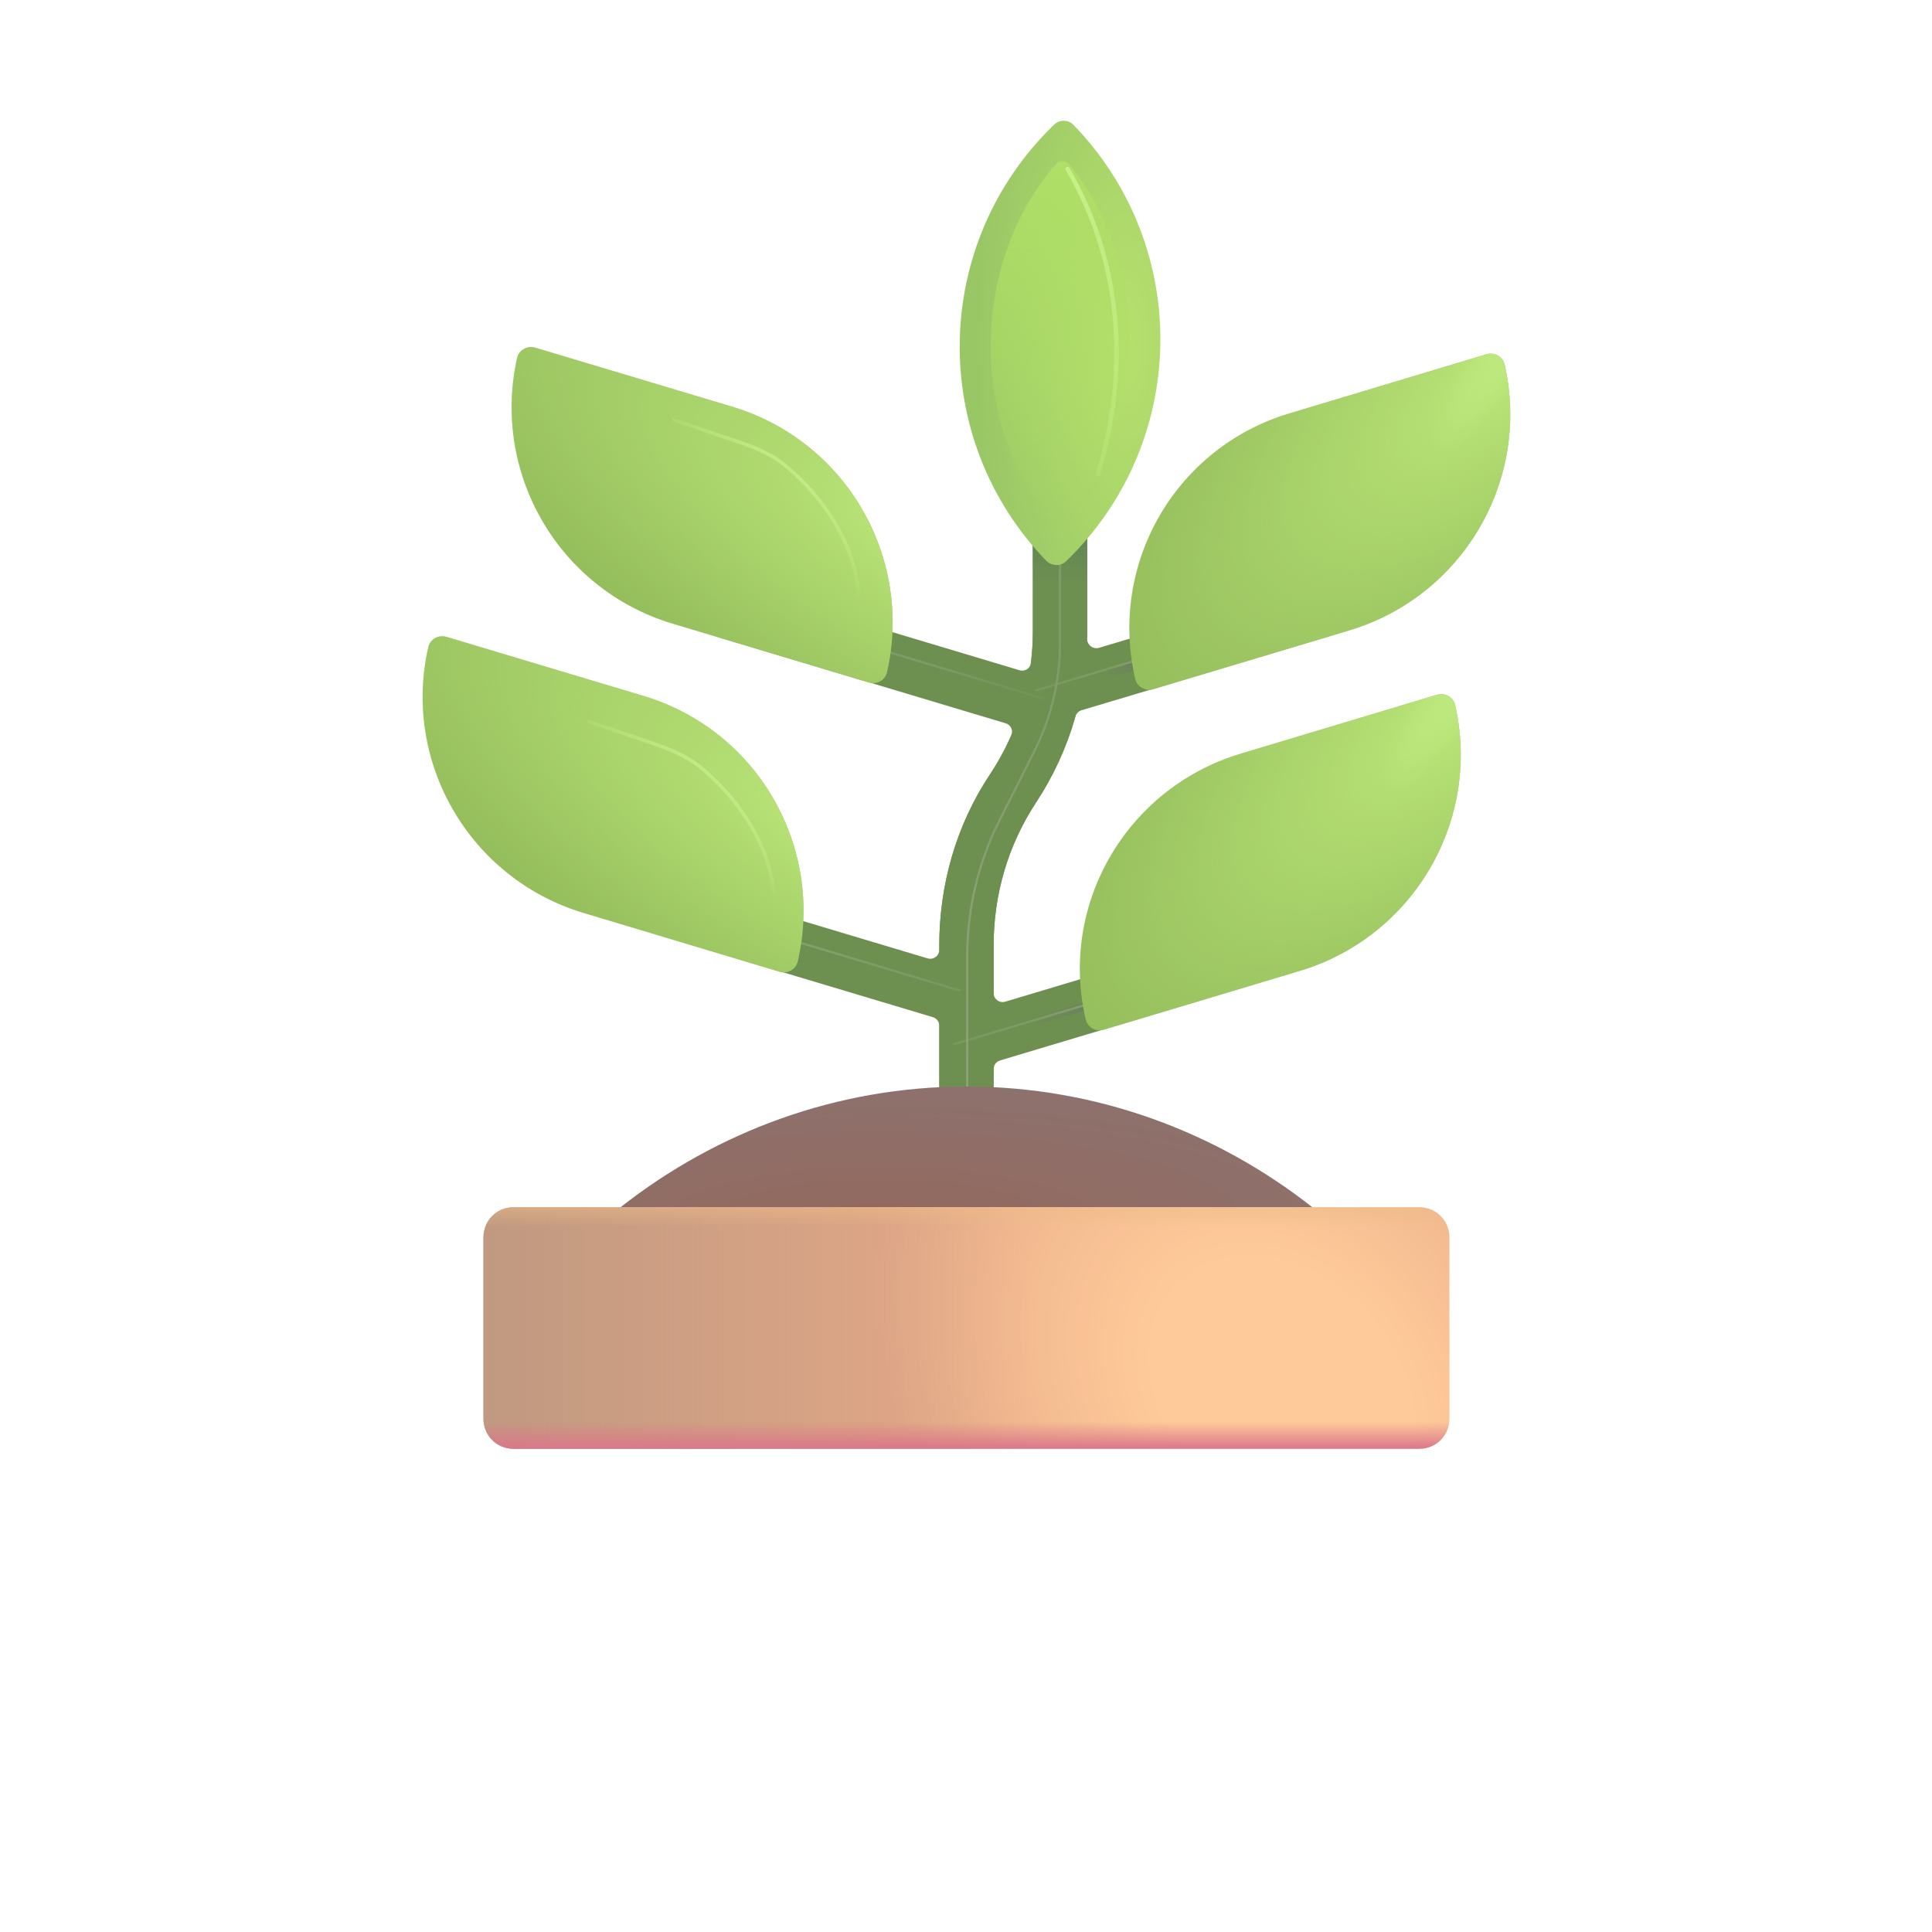 <svg width="221" height="221" viewBox="0 0 221 221" fill="none" xmlns="http://www.w3.org/2000/svg">
<g id="potted-plant 1" opacity="0.8">
<path id="Vector" d="M110.552 132.85C108.825 132.85 107.444 131.469 107.444 129.742V117.343C107.444 116.886 107.143 116.483 106.706 116.352L78.047 107.766C77.499 107.601 77.188 107.024 77.352 106.476L78.556 102.455C78.721 101.907 79.298 101.596 79.846 101.76L106.111 109.628C106.775 109.827 107.444 109.33 107.444 108.636V108.126C107.444 101.219 109.378 94.382 113.245 88.581C114.194 87.147 115.008 85.649 115.683 84.1C115.925 83.544 115.615 82.912 115.036 82.738L82.19 72.891C81.641 72.726 81.331 72.149 81.495 71.6L82.7 67.58C82.865 67.032 83.442 66.721 83.99 66.885L116.629 76.67C117.229 76.85 117.851 76.461 117.926 75.84C118.074 74.621 118.149 73.387 118.149 72.144V58.677C118.149 58.105 118.613 57.641 119.185 57.641H123.328C123.901 57.641 124.364 58.105 124.364 58.677V72.144C124.364 72.445 124.361 72.743 124.353 73.043C124.336 73.764 125.022 74.311 125.714 74.104L150.098 66.814C150.647 66.651 151.224 66.962 151.388 67.51L152.59 71.532C152.754 72.08 152.442 72.657 151.895 72.822L123.721 81.244C123.376 81.347 123.11 81.622 123.012 81.969C122.029 85.441 120.517 88.757 118.494 91.827C115.317 96.661 113.66 102.324 113.66 108.126V113.588C113.66 114.281 114.328 114.779 114.993 114.58L141.188 106.732C141.736 106.568 142.314 106.879 142.477 107.427L143.682 111.448C143.846 111.997 143.535 112.574 142.987 112.738L114.399 121.303C113.96 121.434 113.66 121.837 113.66 122.295V129.742C113.66 131.469 112.278 132.85 110.552 132.85Z" fill="#497426"/>
<path id="Vector_2" d="M110.552 132.85C108.825 132.85 107.444 131.469 107.444 129.742V108.126C107.444 101.219 109.378 94.382 113.245 88.581C116.491 83.677 118.149 78.014 118.149 72.144V57.641H124.364V72.144C124.364 79.188 122.361 85.957 118.494 91.827C115.317 96.661 113.659 102.324 113.659 108.126V129.742C113.659 131.469 112.278 132.85 110.552 132.85Z" fill="#497426"/>
<path id="Vector_3" d="M110.552 132.85C108.825 132.85 107.444 131.469 107.444 129.742V108.126C107.444 101.219 109.378 94.382 113.245 88.581C116.491 83.677 118.149 78.014 118.149 72.144V57.641H124.364V72.144C124.364 79.188 122.361 85.957 118.494 91.827C115.317 96.661 113.659 102.324 113.659 108.126V129.742C113.659 131.469 112.278 132.85 110.552 132.85Z" fill="url(#paint0_linear_1732_5400)"/>
<g id="Group">
<path id="Vector_4" d="M77.954 104.465L111.38 114.479" stroke="#497426" stroke-width="0.908" stroke-miterlimit="10"/>
<path id="Vector_5" d="M77.954 104.465L111.38 114.479" stroke="url(#paint1_linear_1732_5400)" stroke-width="0.908" stroke-miterlimit="10"/>
<path id="Vector_6" d="M82.098 69.59L118.494 80.502" stroke="#497426" stroke-width="0.908" stroke-miterlimit="10"/>
<path id="Vector_7" d="M82.098 69.59L118.494 80.502" stroke="url(#paint2_linear_1732_5400)" stroke-width="0.908" stroke-miterlimit="10"/>
<path id="Vector_8" d="M143.08 109.438L109.653 119.452" stroke="#497426" stroke-width="0.908" stroke-miterlimit="10"/>
<path id="Vector_9" d="M143.08 109.438L109.653 119.452" stroke="url(#paint3_radial_1732_5400)" stroke-width="0.908" stroke-miterlimit="10"/>
<path id="Vector_10" d="M143.08 109.438L109.653 119.452" stroke="url(#paint4_linear_1732_5400)" stroke-width="0.908" stroke-miterlimit="10"/>
<path id="Vector_11" d="M151.988 69.521L119.184 79.328" stroke="#497426" stroke-width="0.908" stroke-miterlimit="10"/>
<path id="Vector_12" d="M151.988 69.521L119.184 79.328" stroke="url(#paint5_linear_1732_5400)" stroke-width="0.908" stroke-miterlimit="10"/>
<path id="Vector_13" d="M151.988 69.521L119.184 79.328" stroke="url(#paint6_linear_1732_5400)" stroke-width="0.908" stroke-miterlimit="10"/>
</g>
<g id="Group_2">
<path id="Vector_14" d="M100.842 74.35L119.564 79.961" stroke="url(#paint7_linear_1732_5400)" stroke-width="0.25" stroke-linecap="round"/>
</g>
<g id="Group_3">
<path id="Vector_15" d="M91.055 107.695L109.778 113.305" stroke="url(#paint8_linear_1732_5400)" stroke-width="0.25" stroke-linecap="round"/>
</g>
<g id="Group_4">
<path id="Vector_16" d="M127.854 113.84L109.132 119.451" stroke="url(#paint9_linear_1732_5400)" stroke-width="0.25" stroke-linecap="round"/>
</g>
<g id="Group_5">
<path id="Vector_17" d="M137.216 73.371L118.494 78.982" stroke="url(#paint10_linear_1732_5400)" stroke-width="0.25" stroke-linecap="round"/>
</g>
<g id="Group_6">
<path id="Vector_18" d="M121.256 62.06V73.535C121.256 77.858 120.242 82.12 118.294 85.979L114.341 93.814C111.907 98.638 110.639 103.966 110.639 109.369V127.019" stroke="url(#paint11_linear_1732_5400)" stroke-width="0.25" stroke-linecap="round"/>
</g>
<path id="Vector_19" d="M150.125 138.099C139.144 129.467 125.4 124.287 110.552 124.287C95.703 124.287 81.96 129.467 70.979 138.099H150.125Z" fill="url(#paint12_radial_1732_5400)"/>
<path id="Vector_20" d="M120.566 14.27C106.546 27.807 106.132 50.114 119.668 64.133C120.29 64.755 121.326 64.824 121.947 64.203C135.967 50.666 136.381 28.359 122.845 14.339C122.224 13.649 121.188 13.649 120.566 14.27Z" fill="url(#paint13_radial_1732_5400)"/>
<g id="Group_7">
<path id="Vector_21" d="M120.779 18.794C111.095 29.876 110.81 48.14 120.159 59.618C120.589 60.127 121.304 60.184 121.734 59.675C131.417 48.592 131.704 30.329 122.353 18.85C121.924 18.285 121.209 18.285 120.779 18.794Z" fill="url(#paint14_linear_1732_5400)"/>
</g>
<g id="Group_8">
<path id="Vector_22" d="M73.603 79.603L51.086 72.849C50.172 72.574 49.203 73.094 48.99 74.023C45.999 87.109 53.645 100.422 66.628 104.397L89.153 111.155C90.064 111.428 91.03 110.913 91.246 109.987C94.305 96.893 86.656 83.513 73.603 79.603Z" fill="#7AAD33"/>
<path id="Vector_23" d="M73.603 79.603L51.086 72.849C50.172 72.574 49.203 73.094 48.99 74.023C45.999 87.109 53.645 100.422 66.628 104.397L89.153 111.155C90.064 111.428 91.03 110.913 91.246 109.987C94.305 96.893 86.656 83.513 73.603 79.603Z" fill="url(#paint15_radial_1732_5400)"/>
</g>
<g id="Group_9">
<path id="Vector_24" d="M83.756 46.522L61.246 39.77C60.329 39.495 59.357 40.018 59.148 40.952C56.218 54.035 63.803 67.343 76.849 71.316L99.367 78.071C100.28 78.345 101.249 77.826 101.462 76.896C104.454 63.805 96.804 50.431 83.756 46.522Z" fill="#7AAD33"/>
<path id="Vector_25" d="M83.756 46.522L61.246 39.77C60.329 39.495 59.357 40.018 59.148 40.952C56.218 54.035 63.803 67.343 76.849 71.316L99.367 78.071C100.28 78.345 101.249 77.826 101.462 76.896C104.454 63.805 96.804 50.431 83.756 46.522Z" fill="url(#paint16_radial_1732_5400)"/>
</g>
<g id="Group_10">
<path id="Vector_26" d="M141.837 86.234L164.354 79.478C165.268 79.204 166.237 79.724 166.449 80.653C169.441 93.739 161.795 107.052 148.812 111.027L126.287 117.784C125.377 118.058 124.41 117.542 124.194 116.617C121.135 103.527 128.785 90.209 141.837 86.234Z" fill="#7AAD33"/>
<path id="Vector_27" d="M141.837 86.234L164.354 79.478C165.268 79.204 166.237 79.724 166.449 80.653C169.441 93.739 161.795 107.052 148.812 111.027L126.287 117.784C125.377 118.058 124.41 117.542 124.194 116.617C121.135 103.527 128.785 90.209 141.837 86.234Z" fill="url(#paint17_radial_1732_5400)"/>
<path id="Vector_28" d="M141.837 86.234L164.354 79.478C165.268 79.204 166.237 79.724 166.449 80.653C169.441 93.739 161.795 107.052 148.812 111.027L126.287 117.784C125.377 118.058 124.41 117.542 124.194 116.617C121.135 103.527 128.785 90.209 141.837 86.234Z" fill="url(#paint18_radial_1732_5400)"/>
</g>
<g id="Group_11">
<path id="Vector_29" d="M147.5 47.283L170.017 40.528C170.931 40.254 171.901 40.773 172.113 41.703C175.105 54.789 167.459 68.102 154.476 72.076L131.953 78.833C131.041 79.106 130.074 78.59 129.858 77.663C126.797 64.512 134.446 51.192 147.5 47.283Z" fill="#7AAD33"/>
<path id="Vector_30" d="M147.5 47.283L170.017 40.528C170.931 40.254 171.901 40.773 172.113 41.703C175.105 54.789 167.459 68.102 154.476 72.076L131.953 78.833C131.041 79.106 130.074 78.59 129.858 77.663C126.797 64.512 134.446 51.192 147.5 47.283Z" fill="url(#paint19_radial_1732_5400)"/>
<path id="Vector_31" d="M147.5 47.283L170.017 40.528C170.931 40.254 171.901 40.773 172.113 41.703C175.105 54.789 167.459 68.102 154.476 72.076L131.953 78.833C131.041 79.106 130.074 78.59 129.858 77.663C126.797 64.512 134.446 51.192 147.5 47.283Z" fill="url(#paint20_radial_1732_5400)"/>
</g>
<path id="Vector_32" d="M162.348 165.724H58.754C56.821 165.724 55.301 164.205 55.301 162.271V141.553C55.301 139.619 56.821 138.099 58.754 138.099H162.348C164.282 138.099 165.801 139.619 165.801 141.553V162.271C165.801 164.205 164.282 165.724 162.348 165.724Z" fill="url(#paint21_radial_1732_5400)"/>
<path id="Vector_33" d="M162.348 165.724H58.754C56.821 165.724 55.301 164.205 55.301 162.271V141.553C55.301 139.619 56.821 138.099 58.754 138.099H162.348C164.282 138.099 165.801 139.619 165.801 141.553V162.271C165.801 164.205 164.282 165.724 162.348 165.724Z" fill="url(#paint22_linear_1732_5400)"/>
<path id="Vector_34" d="M162.348 165.724H58.754C56.821 165.724 55.301 164.205 55.301 162.271V141.553C55.301 139.619 56.821 138.099 58.754 138.099H162.348C164.282 138.099 165.801 139.619 165.801 141.553V162.271C165.801 164.205 164.282 165.724 162.348 165.724Z" fill="url(#paint23_linear_1732_5400)"/>
<path id="Vector_35" d="M162.348 165.724H58.754C56.821 165.724 55.301 164.205 55.301 162.271V141.553C55.301 139.619 56.821 138.099 58.754 138.099H162.348C164.282 138.099 165.801 139.619 165.801 141.553V162.271C165.801 164.205 164.282 165.724 162.348 165.724Z" fill="url(#paint24_linear_1732_5400)"/>
<g id="Group_12">
<path id="Vector_36" d="M76.329 141.386H162.039" stroke="url(#paint25_linear_1732_5400)" stroke-width="0.4" stroke-linecap="round"/>
</g>
<g id="Group_13">
<path id="Vector_37" d="M122.115 19.328C125.397 24.926 130.715 37.184 125.6 54.268" stroke="url(#paint26_linear_1732_5400)" stroke-width="0.5" stroke-linecap="round"/>
</g>
<g id="Group_14">
<path id="Vector_38" d="M77.047 48.02L84.683 50.618C86.566 51.258 88.406 52.06 89.932 53.335C93.333 56.177 97.651 61.32 98.198 67.876" stroke="url(#paint27_radial_1732_5400)" stroke-width="0.4" stroke-linecap="round"/>
</g>
<g id="Group_15">
<path id="Vector_39" d="M67.379 82.557L75.014 85.154C76.897 85.794 78.737 86.597 80.263 87.872C83.664 90.714 87.983 95.856 88.529 102.412" stroke="url(#paint28_radial_1732_5400)" stroke-width="0.4" stroke-linecap="round"/>
</g>
</g>
<defs>
<linearGradient id="paint0_linear_1732_5400" x1="118.328" y1="61.784" x2="118.328" y2="67.013" gradientUnits="userSpaceOnUse">
<stop stop-color="#3F6928"/>
<stop offset="1" stop-color="#3F6928" stop-opacity="0"/>
</linearGradient>
<linearGradient id="paint1_linear_1732_5400" x1="89.566" y1="112.633" x2="91.149" y2="108.573" gradientUnits="userSpaceOnUse">
<stop stop-color="#4A5B3B"/>
<stop offset="1" stop-color="#4A5B3B" stop-opacity="0"/>
</linearGradient>
<linearGradient id="paint2_linear_1732_5400" x1="95.484" y1="79.124" x2="97.408" y2="73.824" gradientUnits="userSpaceOnUse">
<stop stop-color="#4A5B3B"/>
<stop offset="1" stop-color="#4A5B3B" stop-opacity="0"/>
</linearGradient>
<radialGradient id="paint3_radial_1732_5400" cx="0" cy="0" r="1" gradientUnits="userSpaceOnUse" gradientTransform="translate(126.366 117.037) rotate(163.277) scale(8.393 12.91)">
<stop stop-color="#4A5B3B"/>
<stop offset="1" stop-color="#4A5B3B" stop-opacity="0"/>
</radialGradient>
<linearGradient id="paint4_linear_1732_5400" x1="120.118" y1="120.477" x2="119.292" y2="117.931" gradientUnits="userSpaceOnUse">
<stop stop-color="#4A5B3B"/>
<stop offset="1" stop-color="#4A5B3B" stop-opacity="0"/>
</linearGradient>
<linearGradient id="paint5_linear_1732_5400" x1="129.888" y1="80.362" x2="128.646" y2="77.838" gradientUnits="userSpaceOnUse">
<stop stop-color="#4A5B3B"/>
<stop offset="1" stop-color="#4A5B3B" stop-opacity="0"/>
</linearGradient>
<linearGradient id="paint6_linear_1732_5400" x1="131.745" y1="76.991" x2="126.721" y2="78.36" gradientUnits="userSpaceOnUse">
<stop stop-color="#4A5B3B"/>
<stop offset="1" stop-color="#4A5B3B" stop-opacity="0"/>
</linearGradient>
<linearGradient id="paint7_linear_1732_5400" x1="104.511" y1="75.267" x2="123.179" y2="81.688" gradientUnits="userSpaceOnUse">
<stop stop-color="#608246"/>
<stop offset="1" stop-color="#608246" stop-opacity="0"/>
</linearGradient>
<linearGradient id="paint8_linear_1732_5400" x1="94.724" y1="108.611" x2="124.658" y2="116.761" gradientUnits="userSpaceOnUse">
<stop stop-color="#648746"/>
<stop offset="1" stop-color="#648746" stop-opacity="0"/>
</linearGradient>
<linearGradient id="paint9_linear_1732_5400" x1="124.186" y1="114.757" x2="94.251" y2="122.907" gradientUnits="userSpaceOnUse">
<stop stop-color="#648746"/>
<stop offset="1" stop-color="#648746" stop-opacity="0"/>
</linearGradient>
<linearGradient id="paint10_linear_1732_5400" x1="133.547" y1="74.287" x2="103.613" y2="82.438" gradientUnits="userSpaceOnUse">
<stop stop-color="#648746"/>
<stop offset="1" stop-color="#648746" stop-opacity="0"/>
</linearGradient>
<linearGradient id="paint11_linear_1732_5400" x1="119.044" y1="74.354" x2="119.044" y2="132.846" gradientUnits="userSpaceOnUse">
<stop stop-color="#608246"/>
<stop offset="1" stop-color="#728C5B"/>
</linearGradient>
<radialGradient id="paint12_radial_1732_5400" cx="0" cy="0" r="1" gradientUnits="userSpaceOnUse" gradientTransform="translate(100.835 139.649) rotate(-90) scale(16.409 65.634)">
<stop stop-color="#774336"/>
<stop offset="1" stop-color="#714F4A"/>
</radialGradient>
<radialGradient id="paint13_radial_1732_5400" cx="0" cy="0" r="1" gradientUnits="userSpaceOnUse" gradientTransform="translate(128.826 39.224) rotate(180) scale(16.988 48.024)">
<stop stop-color="#A5D949"/>
<stop offset="1" stop-color="#80B93F"/>
</radialGradient>
<linearGradient id="paint14_linear_1732_5400" x1="121.257" y1="18.419" x2="121.257" y2="60.029" gradientUnits="userSpaceOnUse">
<stop stop-color="#9CD740"/>
<stop offset="1" stop-color="#9CD740" stop-opacity="0"/>
</linearGradient>
<radialGradient id="paint15_radial_1732_5400" cx="0" cy="0" r="1" gradientUnits="userSpaceOnUse" gradientTransform="translate(96.64 95.237) rotate(-150.851) scale(68.679 25.203)">
<stop stop-color="#AAE057"/>
<stop offset="1" stop-color="#AAE057" stop-opacity="0"/>
</radialGradient>
<radialGradient id="paint16_radial_1732_5400" cx="0" cy="0" r="1" gradientUnits="userSpaceOnUse" gradientTransform="translate(106.831 62.156) rotate(-150.858) scale(68.694 25.205)">
<stop stop-color="#AAE057"/>
<stop offset="1" stop-color="#AAE057" stop-opacity="0"/>
</radialGradient>
<radialGradient id="paint17_radial_1732_5400" cx="0" cy="0" r="1" gradientUnits="userSpaceOnUse" gradientTransform="translate(165.809 81.758) rotate(139.185) scale(55.874 24.687)">
<stop stop-color="#AAE057"/>
<stop offset="1" stop-color="#AAE057" stop-opacity="0"/>
</radialGradient>
<radialGradient id="paint18_radial_1732_5400" cx="0" cy="0" r="1" gradientUnits="userSpaceOnUse" gradientTransform="translate(167.097 77.705) rotate(123.495) scale(15.63 3.622)">
<stop stop-color="#ACE461"/>
<stop offset="1" stop-color="#ACE461" stop-opacity="0"/>
</radialGradient>
<radialGradient id="paint19_radial_1732_5400" cx="0" cy="0" r="1" gradientUnits="userSpaceOnUse" gradientTransform="translate(171.473 42.807) rotate(139.185) scale(55.874 24.687)">
<stop stop-color="#AAE057"/>
<stop offset="1" stop-color="#AAE057" stop-opacity="0"/>
</radialGradient>
<radialGradient id="paint20_radial_1732_5400" cx="0" cy="0" r="1" gradientUnits="userSpaceOnUse" gradientTransform="translate(172.76 38.755) rotate(123.495) scale(15.63 3.622)">
<stop stop-color="#ACE461"/>
<stop offset="1" stop-color="#ACE461" stop-opacity="0"/>
</radialGradient>
<radialGradient id="paint21_radial_1732_5400" cx="0" cy="0" r="1" gradientUnits="userSpaceOnUse" gradientTransform="translate(146.758 159.275) rotate(-132.669) scale(53.421 41.375)">
<stop offset="0.313" stop-color="#FFBD80"/>
<stop offset="1" stop-color="#E09369"/>
</radialGradient>
<linearGradient id="paint22_linear_1732_5400" x1="51.797" y1="165.724" x2="117.406" y2="165.724" gradientUnits="userSpaceOnUse">
<stop stop-color="#AE7F61"/>
<stop offset="1" stop-color="#AE7F61" stop-opacity="0"/>
</linearGradient>
<linearGradient id="paint23_linear_1732_5400" x1="110.551" y1="162.621" x2="110.551" y2="165.724" gradientUnits="userSpaceOnUse">
<stop stop-color="#D1556C" stop-opacity="0"/>
<stop offset="1" stop-color="#D1556C"/>
</linearGradient>
<linearGradient id="paint24_linear_1732_5400" x1="110.551" y1="135.883" x2="110.551" y2="140.312" gradientUnits="userSpaceOnUse">
<stop stop-color="#E6AB68"/>
<stop offset="1" stop-color="#E6AB68" stop-opacity="0"/>
</linearGradient>
<linearGradient id="paint25_linear_1732_5400" x1="-nan" y1="-nan" x2="-nan" y2="-nan" gradientUnits="userSpaceOnUse">
<stop stop-color="#FCD08F" stop-opacity="0"/>
<stop offset="0.287" stop-color="#FFCD91"/>
<stop offset="0.795" stop-color="#FCD08F" stop-opacity="0"/>
</linearGradient>
<linearGradient id="paint26_linear_1732_5400" x1="126.555" y1="17.494" x2="126.555" y2="66.141" gradientUnits="userSpaceOnUse">
<stop stop-color="#B9EE6E"/>
<stop offset="1" stop-color="#B9EE6E" stop-opacity="0"/>
</linearGradient>
<radialGradient id="paint27_radial_1732_5400" cx="0" cy="0" r="1" gradientUnits="userSpaceOnUse" gradientTransform="translate(92.263 55.358) rotate(131.285) scale(5.888 1048.92)">
<stop stop-color="#B3E468"/>
<stop offset="1" stop-color="#B3E468" stop-opacity="0"/>
</radialGradient>
<radialGradient id="paint28_radial_1732_5400" cx="0" cy="0" r="1" gradientUnits="userSpaceOnUse" gradientTransform="translate(82.595 89.895) rotate(131.285) scale(5.888 1048.92)">
<stop stop-color="#B3E468"/>
<stop offset="1" stop-color="#B3E468" stop-opacity="0"/>
</radialGradient>
</defs>
</svg>
